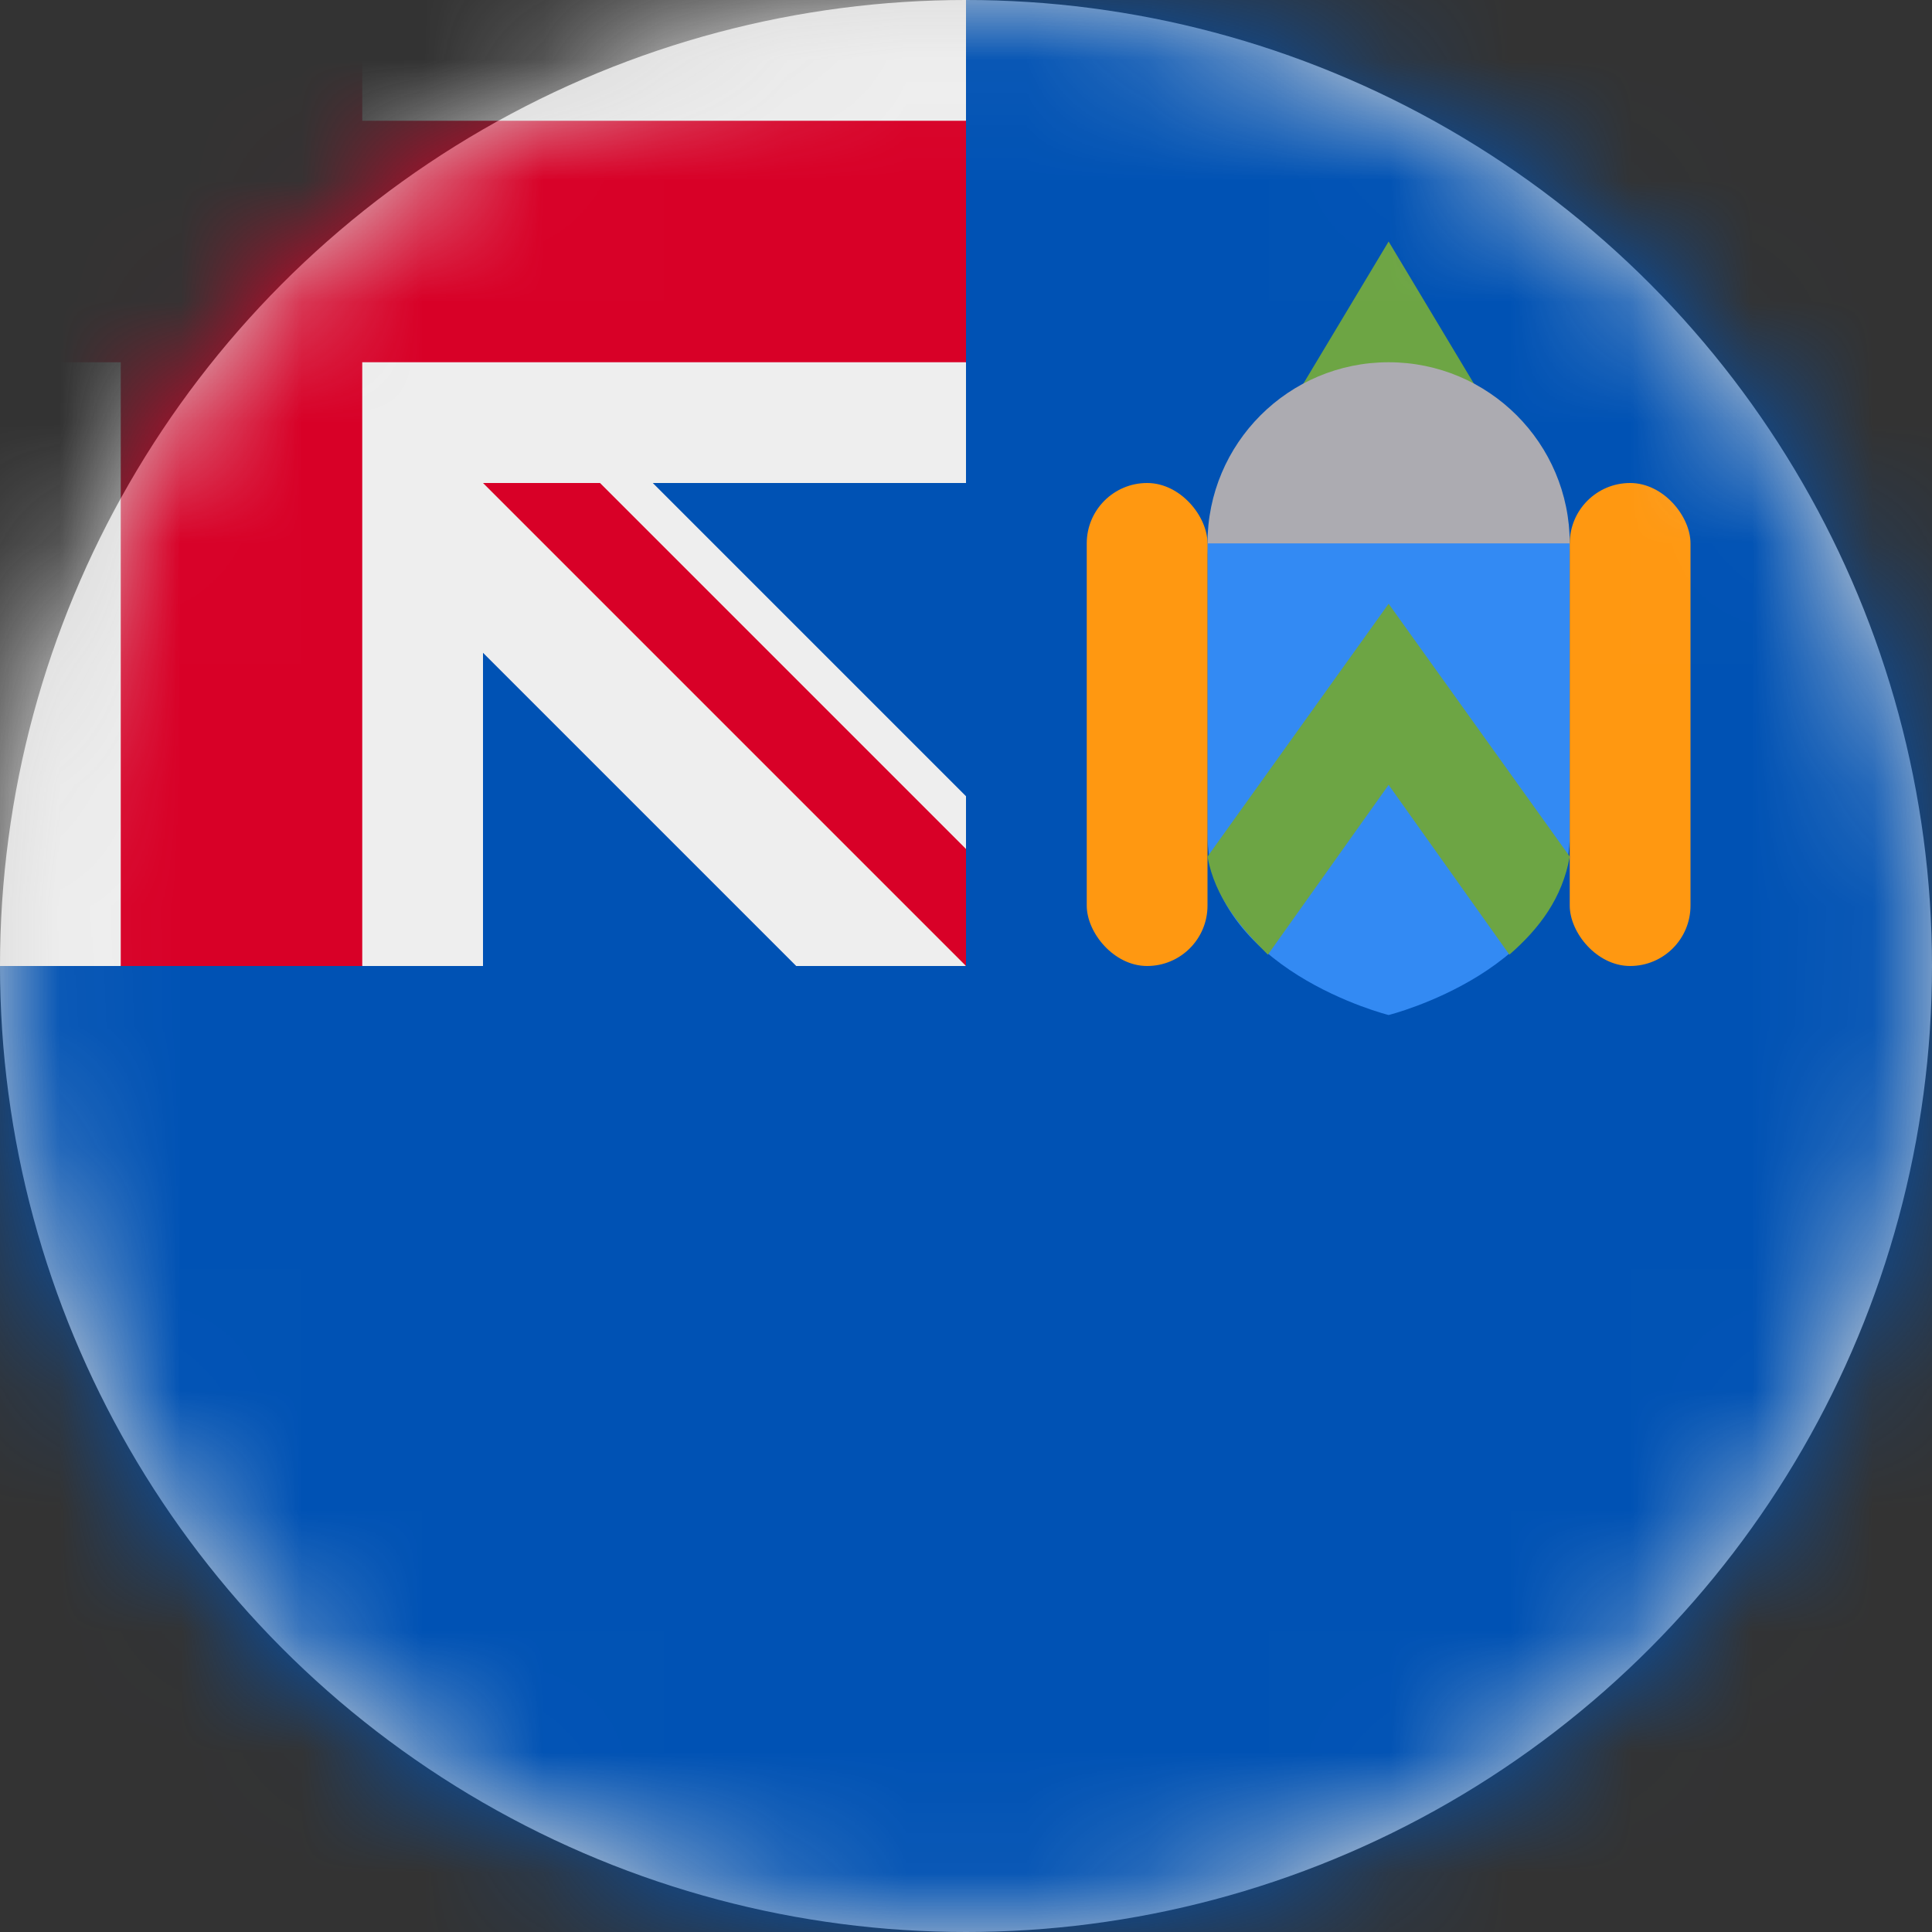 <?xml version="1.0" encoding="UTF-8"?>
<svg width="16px" height="16px" viewBox="0 0 16 16" version="1.1" xmlns="http://www.w3.org/2000/svg" xmlns:xlink="http://www.w3.org/1999/xlink">
    <rect x="0" y="0" width="16" height="16" fill="#333333" stroke="none"/>
    <title>sh-ac_flag_16px</title>
    <defs>
        <circle id="path-1" cx="8" cy="8" r="8"></circle>
    </defs>
    <g id="Design-System" stroke="none" stroke-width="1" fill="none" fill-rule="evenodd">
        <g id="Flags-16x16" transform="translate(-501, -1405)">
            <g id="flag" transform="translate(501, 1405)">
                <mask id="mask-2" fill="white">
                    <use xlink:href="#path-1"></use>
                </mask>
                <use id="Mask" fill="#D8D8D8" xlink:href="#path-1"></use>
                <g id="sh-ac" mask="url(#mask-2)" fill-rule="nonzero">
                    <polygon id="Path" fill="#0052B4" points="8 0 16 0 16 16 0 16 0 8"></polygon>
                    <polygon id="Path" fill="#EEEEEE" points="0 0 0 1 1 2 0 3 0 8 1 8 2 7 3 8 4 8 4 5.406 6.594 8 8 8 7.75 7.5 8 7.031 8 6.594 5.406 4 8 4 8 3 7 2 8 1 8 0 3 0 2 1 1 0"></polygon>
                    <path d="M1,0 L1,1 L0,1 L0,3 L1,3 L1,8 L3,8 L3,3 L8,3 L8,1 L3,1 L3,0 L1,0 Z M4,4 L8,8 L8,7.031 L4.969,4 L4,4 Z" id="Shape" fill="#D80027"></path>
                    <polygon id="Path" fill="#6DA544" points="10 4.5 11.5 2 13 4.5"></polygon>
                    <circle id="Oval" fill="#ACABB1" cx="11.5" cy="4.5" r="1.5"></circle>
                    <path d="M10,4.5 L10,6.906 C10,8.031 11.5,8.406 11.5,8.406 C11.5,8.406 13,8.031 13,6.906 L13,4.5 L10,4.5 Z" id="Path" fill="#338AF3"></path>
                    <rect id="Rectangle" fill="#FF9811" x="9" y="4" width="1" height="4" rx="0.5"></rect>
                    <rect id="Rectangle" fill="#FF9811" x="13" y="4" width="1" height="4" rx="0.5"></rect>
                    <path d="M11.5,5 L10,7.094 C10.062,7.438 10.281,7.688 10.5,7.906 L11.5,6.5 L12.5,7.906 C12.75,7.688 12.938,7.438 13,7.094 L11.5,5 Z" id="Path" fill="#6DA544"></path>
                </g>
            </g>
        </g>
    </g>
</svg>